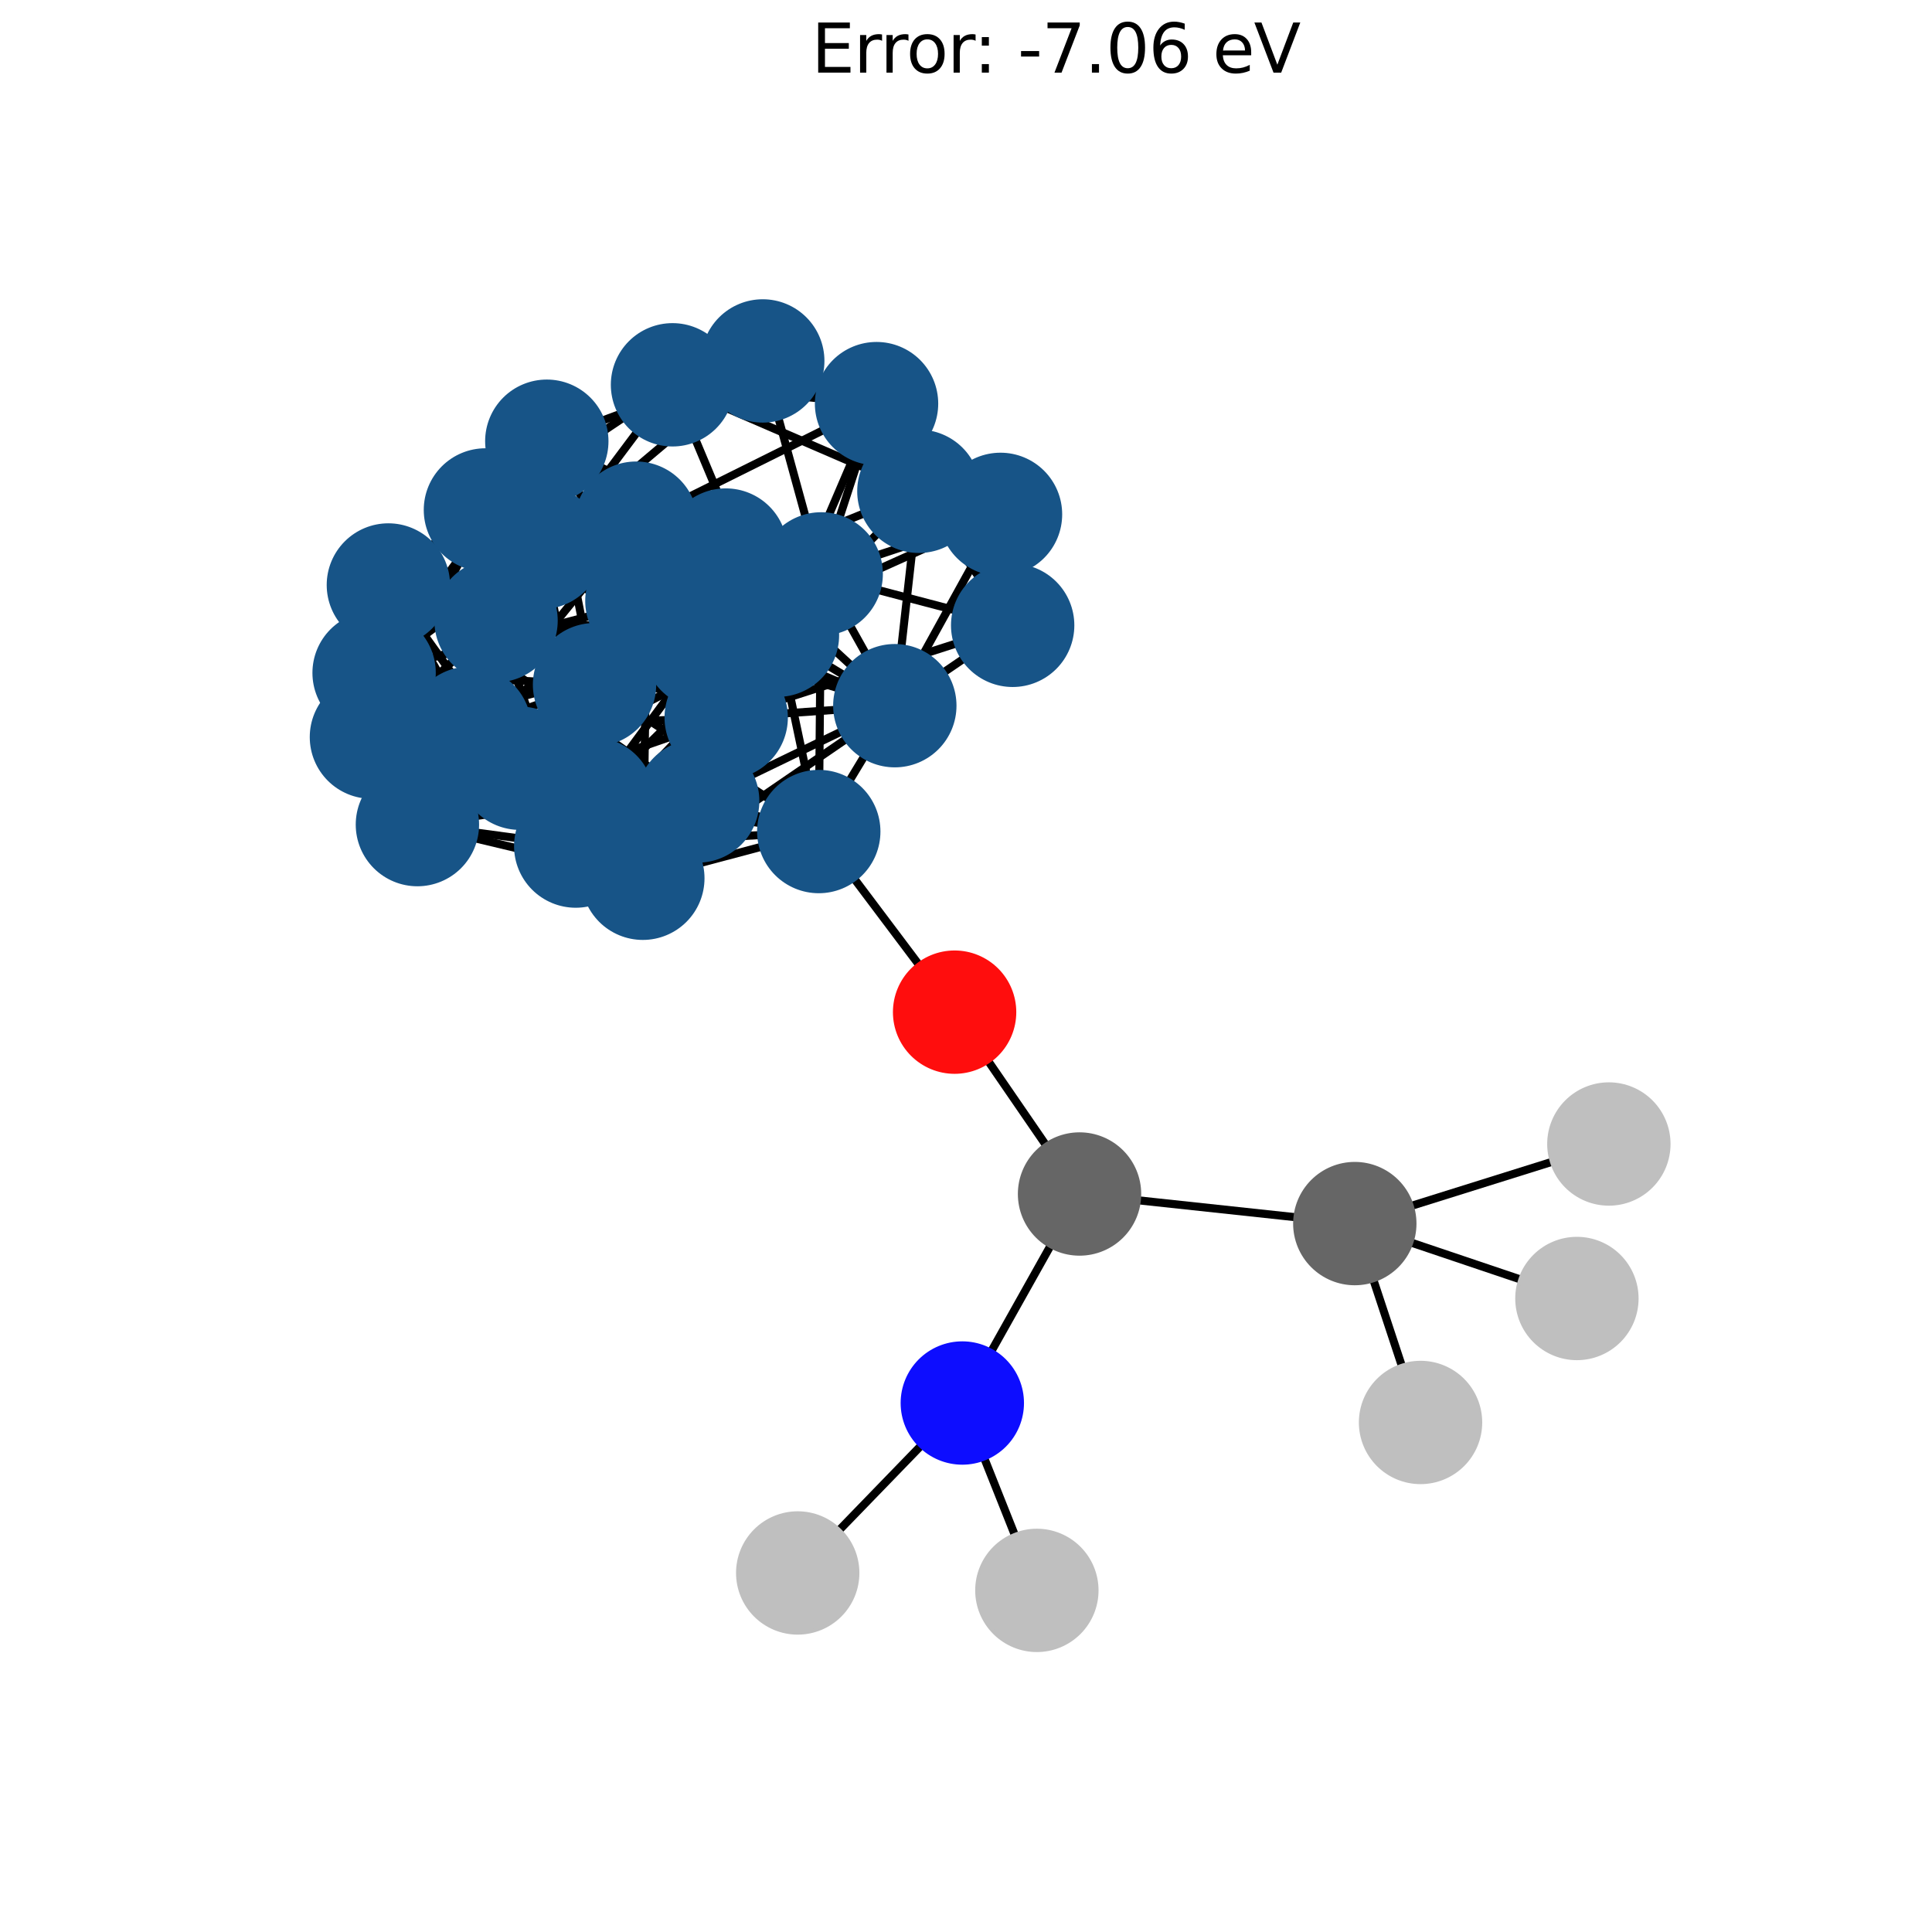 <?xml version="1.0" encoding="utf-8" standalone="no"?>
<!DOCTYPE svg PUBLIC "-//W3C//DTD SVG 1.1//EN"
  "http://www.w3.org/Graphics/SVG/1.1/DTD/svg11.dtd">
<svg xmlns:xlink="http://www.w3.org/1999/xlink" width="288pt" height="288pt" viewBox="0 0 288 288" xmlns="http://www.w3.org/2000/svg" version="1.1">
 <defs>
  <style type="text/css">*{stroke-linejoin: round; stroke-linecap: butt}</style>
 </defs>
 <g id="figure_1">
  <g id="patch_1">
   <path d="M 0 288 
L 288 288 
L 288 0 
L 0 0 
z
" style="fill: #ffffff"/>
  </g>
  <g id="axes_1">
   <g id="LineCollection_1">
    <path d="M 136.977 73.237 
L 150.956 93.217 
" clip-path="url(#p48325fe16f)" style="fill: none; stroke: #000000; stroke-width: 1.2"/>
    <path d="M 136.977 73.237 
L 100.25 57.362 
" clip-path="url(#p48325fe16f)" style="fill: none; stroke: #000000; stroke-width: 1.2"/>
    <path d="M 136.977 73.237 
L 130.665 60.168 
" clip-path="url(#p48325fe16f)" style="fill: none; stroke: #000000; stroke-width: 1.2"/>
    <path d="M 136.977 73.237 
L 149.144 76.677 
" clip-path="url(#p48325fe16f)" style="fill: none; stroke: #000000; stroke-width: 1.2"/>
    <path d="M 136.977 73.237 
L 96.432 89.586 
" clip-path="url(#p48325fe16f)" style="fill: none; stroke: #000000; stroke-width: 1.2"/>
    <path d="M 136.977 73.237 
L 133.389 105.195 
" clip-path="url(#p48325fe16f)" style="fill: none; stroke: #000000; stroke-width: 1.2"/>
    <path d="M 136.977 73.237 
L 115.893 94.695 
" clip-path="url(#p48325fe16f)" style="fill: none; stroke: #000000; stroke-width: 1.2"/>
    <path d="M 150.956 93.217 
L 149.144 76.677 
" clip-path="url(#p48325fe16f)" style="fill: none; stroke: #000000; stroke-width: 1.2"/>
    <path d="M 150.956 93.217 
L 108.193 81.996 
" clip-path="url(#p48325fe16f)" style="fill: none; stroke: #000000; stroke-width: 1.2"/>
    <path d="M 150.956 93.217 
L 108.253 106.958 
" clip-path="url(#p48325fe16f)" style="fill: none; stroke: #000000; stroke-width: 1.2"/>
    <path d="M 150.956 93.217 
L 133.389 105.195 
" clip-path="url(#p48325fe16f)" style="fill: none; stroke: #000000; stroke-width: 1.2"/>
    <path d="M 100.25 57.362 
L 130.665 60.168 
" clip-path="url(#p48325fe16f)" style="fill: none; stroke: #000000; stroke-width: 1.2"/>
    <path d="M 100.25 57.362 
L 72.363 76.017 
" clip-path="url(#p48325fe16f)" style="fill: none; stroke: #000000; stroke-width: 1.2"/>
    <path d="M 100.25 57.362 
L 73.945 92.517 
" clip-path="url(#p48325fe16f)" style="fill: none; stroke: #000000; stroke-width: 1.2"/>
    <path d="M 100.25 57.362 
L 115.893 94.695 
" clip-path="url(#p48325fe16f)" style="fill: none; stroke: #000000; stroke-width: 1.2"/>
    <path d="M 130.665 60.168 
L 149.144 76.677 
" clip-path="url(#p48325fe16f)" style="fill: none; stroke: #000000; stroke-width: 1.2"/>
    <path d="M 130.665 60.168 
L 113.703 53.804 
" clip-path="url(#p48325fe16f)" style="fill: none; stroke: #000000; stroke-width: 1.2"/>
    <path d="M 130.665 60.168 
L 115.893 94.695 
" clip-path="url(#p48325fe16f)" style="fill: none; stroke: #000000; stroke-width: 1.2"/>
    <path d="M 130.665 60.168 
L 94.831 77.988 
" clip-path="url(#p48325fe16f)" style="fill: none; stroke: #000000; stroke-width: 1.2"/>
    <path d="M 130.665 60.168 
L 122.416 85.551 
" clip-path="url(#p48325fe16f)" style="fill: none; stroke: #000000; stroke-width: 1.2"/>
    <path d="M 149.144 76.677 
L 113.703 53.804 
" clip-path="url(#p48325fe16f)" style="fill: none; stroke: #000000; stroke-width: 1.2"/>
    <path d="M 149.144 76.677 
L 133.389 105.195 
" clip-path="url(#p48325fe16f)" style="fill: none; stroke: #000000; stroke-width: 1.2"/>
    <path d="M 149.144 76.677 
L 122.416 85.551 
" clip-path="url(#p48325fe16f)" style="fill: none; stroke: #000000; stroke-width: 1.2"/>
    <path d="M 149.144 76.677 
L 105.094 96.471 
" clip-path="url(#p48325fe16f)" style="fill: none; stroke: #000000; stroke-width: 1.2"/>
    <path d="M 113.703 53.804 
L 81.512 65.773 
" clip-path="url(#p48325fe16f)" style="fill: none; stroke: #000000; stroke-width: 1.2"/>
    <path d="M 113.703 53.804 
L 122.416 85.551 
" clip-path="url(#p48325fe16f)" style="fill: none; stroke: #000000; stroke-width: 1.2"/>
    <path d="M 113.703 53.804 
L 80.738 81.603 
" clip-path="url(#p48325fe16f)" style="fill: none; stroke: #000000; stroke-width: 1.2"/>
    <path d="M 108.193 81.996 
L 81.512 65.773 
" clip-path="url(#p48325fe16f)" style="fill: none; stroke: #000000; stroke-width: 1.2"/>
    <path d="M 108.193 81.996 
L 72.363 76.017 
" clip-path="url(#p48325fe16f)" style="fill: none; stroke: #000000; stroke-width: 1.2"/>
    <path d="M 108.193 81.996 
L 108.253 106.958 
" clip-path="url(#p48325fe16f)" style="fill: none; stroke: #000000; stroke-width: 1.2"/>
    <path d="M 108.193 81.996 
L 133.389 105.195 
" clip-path="url(#p48325fe16f)" style="fill: none; stroke: #000000; stroke-width: 1.2"/>
    <path d="M 108.193 81.996 
L 94.831 77.988 
" clip-path="url(#p48325fe16f)" style="fill: none; stroke: #000000; stroke-width: 1.2"/>
    <path d="M 108.193 81.996 
L 105.094 96.471 
" clip-path="url(#p48325fe16f)" style="fill: none; stroke: #000000; stroke-width: 1.2"/>
    <path d="M 108.193 81.996 
L 70.026 108.559 
" clip-path="url(#p48325fe16f)" style="fill: none; stroke: #000000; stroke-width: 1.2"/>
    <path d="M 108.193 81.996 
L 57.895 87.203 
" clip-path="url(#p48325fe16f)" style="fill: none; stroke: #000000; stroke-width: 1.2"/>
    <path d="M 108.193 81.996 
L 104.002 119.403 
" clip-path="url(#p48325fe16f)" style="fill: none; stroke: #000000; stroke-width: 1.2"/>
    <path d="M 81.512 65.773 
L 72.363 76.017 
" clip-path="url(#p48325fe16f)" style="fill: none; stroke: #000000; stroke-width: 1.2"/>
    <path d="M 81.512 65.773 
L 96.432 89.586 
" clip-path="url(#p48325fe16f)" style="fill: none; stroke: #000000; stroke-width: 1.2"/>
    <path d="M 81.512 65.773 
L 94.831 77.988 
" clip-path="url(#p48325fe16f)" style="fill: none; stroke: #000000; stroke-width: 1.2"/>
    <path d="M 81.512 65.773 
L 122.416 85.551 
" clip-path="url(#p48325fe16f)" style="fill: none; stroke: #000000; stroke-width: 1.2"/>
    <path d="M 81.512 65.773 
L 80.738 81.603 
" clip-path="url(#p48325fe16f)" style="fill: none; stroke: #000000; stroke-width: 1.2"/>
    <path d="M 81.512 65.773 
L 57.895 87.203 
" clip-path="url(#p48325fe16f)" style="fill: none; stroke: #000000; stroke-width: 1.2"/>
    <path d="M 81.512 65.773 
L 55.768 100.306 
" clip-path="url(#p48325fe16f)" style="fill: none; stroke: #000000; stroke-width: 1.2"/>
    <path d="M 81.512 65.773 
L 88.627 102.066 
" clip-path="url(#p48325fe16f)" style="fill: none; stroke: #000000; stroke-width: 1.2"/>
    <path d="M 72.363 76.017 
L 96.432 89.586 
" clip-path="url(#p48325fe16f)" style="fill: none; stroke: #000000; stroke-width: 1.2"/>
    <path d="M 72.363 76.017 
L 73.945 92.517 
" clip-path="url(#p48325fe16f)" style="fill: none; stroke: #000000; stroke-width: 1.2"/>
    <path d="M 72.363 76.017 
L 115.893 94.695 
" clip-path="url(#p48325fe16f)" style="fill: none; stroke: #000000; stroke-width: 1.2"/>
    <path d="M 72.363 76.017 
L 105.094 96.471 
" clip-path="url(#p48325fe16f)" style="fill: none; stroke: #000000; stroke-width: 1.2"/>
    <path d="M 72.363 76.017 
L 57.895 87.203 
" clip-path="url(#p48325fe16f)" style="fill: none; stroke: #000000; stroke-width: 1.2"/>
    <path d="M 72.363 76.017 
L 77.488 114.517 
" clip-path="url(#p48325fe16f)" style="fill: none; stroke: #000000; stroke-width: 1.2"/>
    <path d="M 72.363 76.017 
L 55.369 109.878 
" clip-path="url(#p48325fe16f)" style="fill: none; stroke: #000000; stroke-width: 1.2"/>
    <path d="M 96.432 89.586 
L 108.253 106.958 
" clip-path="url(#p48325fe16f)" style="fill: none; stroke: #000000; stroke-width: 1.2"/>
    <path d="M 96.432 89.586 
L 133.389 105.195 
" clip-path="url(#p48325fe16f)" style="fill: none; stroke: #000000; stroke-width: 1.2"/>
    <path d="M 96.432 89.586 
L 115.893 94.695 
" clip-path="url(#p48325fe16f)" style="fill: none; stroke: #000000; stroke-width: 1.2"/>
    <path d="M 96.432 89.586 
L 80.738 81.603 
" clip-path="url(#p48325fe16f)" style="fill: none; stroke: #000000; stroke-width: 1.2"/>
    <path d="M 96.432 89.586 
L 77.488 114.517 
" clip-path="url(#p48325fe16f)" style="fill: none; stroke: #000000; stroke-width: 1.2"/>
    <path d="M 96.432 89.586 
L 55.768 100.306 
" clip-path="url(#p48325fe16f)" style="fill: none; stroke: #000000; stroke-width: 1.2"/>
    <path d="M 96.432 89.586 
L 95.826 130.92 
" clip-path="url(#p48325fe16f)" style="fill: none; stroke: #000000; stroke-width: 1.2"/>
    <path d="M 108.253 106.958 
L 133.389 105.195 
" clip-path="url(#p48325fe16f)" style="fill: none; stroke: #000000; stroke-width: 1.2"/>
    <path d="M 108.253 106.958 
L 73.945 92.517 
" clip-path="url(#p48325fe16f)" style="fill: none; stroke: #000000; stroke-width: 1.2"/>
    <path d="M 108.253 106.958 
L 94.831 77.988 
" clip-path="url(#p48325fe16f)" style="fill: none; stroke: #000000; stroke-width: 1.2"/>
    <path d="M 108.253 106.958 
L 80.738 81.603 
" clip-path="url(#p48325fe16f)" style="fill: none; stroke: #000000; stroke-width: 1.2"/>
    <path d="M 108.253 106.958 
L 70.026 108.559 
" clip-path="url(#p48325fe16f)" style="fill: none; stroke: #000000; stroke-width: 1.2"/>
    <path d="M 108.253 106.958 
L 95.826 130.92 
" clip-path="url(#p48325fe16f)" style="fill: none; stroke: #000000; stroke-width: 1.2"/>
    <path d="M 108.253 106.958 
L 62.223 122.922 
" clip-path="url(#p48325fe16f)" style="fill: none; stroke: #000000; stroke-width: 1.2"/>
    <path d="M 133.389 105.195 
L 115.893 94.695 
" clip-path="url(#p48325fe16f)" style="fill: none; stroke: #000000; stroke-width: 1.2"/>
    <path d="M 133.389 105.195 
L 122.416 85.551 
" clip-path="url(#p48325fe16f)" style="fill: none; stroke: #000000; stroke-width: 1.2"/>
    <path d="M 133.389 105.195 
L 105.094 96.471 
" clip-path="url(#p48325fe16f)" style="fill: none; stroke: #000000; stroke-width: 1.2"/>
    <path d="M 133.389 105.195 
L 95.826 130.92 
" clip-path="url(#p48325fe16f)" style="fill: none; stroke: #000000; stroke-width: 1.2"/>
    <path d="M 133.389 105.195 
L 104.002 119.403 
" clip-path="url(#p48325fe16f)" style="fill: none; stroke: #000000; stroke-width: 1.2"/>
    <path d="M 133.389 105.195 
L 122.052 123.958 
" clip-path="url(#p48325fe16f)" style="fill: none; stroke: #000000; stroke-width: 1.2"/>
    <path d="M 73.945 92.517 
L 115.893 94.695 
" clip-path="url(#p48325fe16f)" style="fill: none; stroke: #000000; stroke-width: 1.2"/>
    <path d="M 73.945 92.517 
L 94.831 77.988 
" clip-path="url(#p48325fe16f)" style="fill: none; stroke: #000000; stroke-width: 1.2"/>
    <path d="M 73.945 92.517 
L 105.094 96.471 
" clip-path="url(#p48325fe16f)" style="fill: none; stroke: #000000; stroke-width: 1.2"/>
    <path d="M 73.945 92.517 
L 80.738 81.603 
" clip-path="url(#p48325fe16f)" style="fill: none; stroke: #000000; stroke-width: 1.2"/>
    <path d="M 73.945 92.517 
L 55.369 109.878 
" clip-path="url(#p48325fe16f)" style="fill: none; stroke: #000000; stroke-width: 1.2"/>
    <path d="M 73.945 92.517 
L 85.823 126.122 
" clip-path="url(#p48325fe16f)" style="fill: none; stroke: #000000; stroke-width: 1.2"/>
    <path d="M 73.945 92.517 
L 62.223 122.922 
" clip-path="url(#p48325fe16f)" style="fill: none; stroke: #000000; stroke-width: 1.2"/>
    <path d="M 115.893 94.695 
L 94.831 77.988 
" clip-path="url(#p48325fe16f)" style="fill: none; stroke: #000000; stroke-width: 1.2"/>
    <path d="M 115.893 94.695 
L 122.416 85.551 
" clip-path="url(#p48325fe16f)" style="fill: none; stroke: #000000; stroke-width: 1.2"/>
    <path d="M 115.893 94.695 
L 77.488 114.517 
" clip-path="url(#p48325fe16f)" style="fill: none; stroke: #000000; stroke-width: 1.2"/>
    <path d="M 115.893 94.695 
L 85.823 126.122 
" clip-path="url(#p48325fe16f)" style="fill: none; stroke: #000000; stroke-width: 1.2"/>
    <path d="M 115.893 94.695 
L 122.052 123.958 
" clip-path="url(#p48325fe16f)" style="fill: none; stroke: #000000; stroke-width: 1.2"/>
    <path d="M 94.831 77.988 
L 122.416 85.551 
" clip-path="url(#p48325fe16f)" style="fill: none; stroke: #000000; stroke-width: 1.2"/>
    <path d="M 94.831 77.988 
L 70.026 108.559 
" clip-path="url(#p48325fe16f)" style="fill: none; stroke: #000000; stroke-width: 1.2"/>
    <path d="M 94.831 77.988 
L 85.823 126.122 
" clip-path="url(#p48325fe16f)" style="fill: none; stroke: #000000; stroke-width: 1.2"/>
    <path d="M 94.831 77.988 
L 88.627 102.066 
" clip-path="url(#p48325fe16f)" style="fill: none; stroke: #000000; stroke-width: 1.2"/>
    <path d="M 122.416 85.551 
L 105.094 96.471 
" clip-path="url(#p48325fe16f)" style="fill: none; stroke: #000000; stroke-width: 1.2"/>
    <path d="M 122.416 85.551 
L 80.738 81.603 
" clip-path="url(#p48325fe16f)" style="fill: none; stroke: #000000; stroke-width: 1.2"/>
    <path d="M 122.416 85.551 
L 88.627 102.066 
" clip-path="url(#p48325fe16f)" style="fill: none; stroke: #000000; stroke-width: 1.2"/>
    <path d="M 122.416 85.551 
L 122.052 123.958 
" clip-path="url(#p48325fe16f)" style="fill: none; stroke: #000000; stroke-width: 1.2"/>
    <path d="M 122.416 85.551 
L 88.364 119.093 
" clip-path="url(#p48325fe16f)" style="fill: none; stroke: #000000; stroke-width: 1.2"/>
    <path d="M 105.094 96.471 
L 80.738 81.603 
" clip-path="url(#p48325fe16f)" style="fill: none; stroke: #000000; stroke-width: 1.2"/>
    <path d="M 105.094 96.471 
L 104.002 119.403 
" clip-path="url(#p48325fe16f)" style="fill: none; stroke: #000000; stroke-width: 1.2"/>
    <path d="M 105.094 96.471 
L 55.369 109.878 
" clip-path="url(#p48325fe16f)" style="fill: none; stroke: #000000; stroke-width: 1.2"/>
    <path d="M 105.094 96.471 
L 88.364 119.093 
" clip-path="url(#p48325fe16f)" style="fill: none; stroke: #000000; stroke-width: 1.2"/>
    <path d="M 80.738 81.603 
L 55.768 100.306 
" clip-path="url(#p48325fe16f)" style="fill: none; stroke: #000000; stroke-width: 1.2"/>
    <path d="M 80.738 81.603 
L 88.364 119.093 
" clip-path="url(#p48325fe16f)" style="fill: none; stroke: #000000; stroke-width: 1.2"/>
    <path d="M 80.738 81.603 
L 62.223 122.922 
" clip-path="url(#p48325fe16f)" style="fill: none; stroke: #000000; stroke-width: 1.2"/>
    <path d="M 70.026 108.559 
L 57.895 87.203 
" clip-path="url(#p48325fe16f)" style="fill: none; stroke: #000000; stroke-width: 1.2"/>
    <path d="M 70.026 108.559 
L 95.826 130.92 
" clip-path="url(#p48325fe16f)" style="fill: none; stroke: #000000; stroke-width: 1.2"/>
    <path d="M 70.026 108.559 
L 104.002 119.403 
" clip-path="url(#p48325fe16f)" style="fill: none; stroke: #000000; stroke-width: 1.2"/>
    <path d="M 70.026 108.559 
L 85.823 126.122 
" clip-path="url(#p48325fe16f)" style="fill: none; stroke: #000000; stroke-width: 1.2"/>
    <path d="M 70.026 108.559 
L 88.627 102.066 
" clip-path="url(#p48325fe16f)" style="fill: none; stroke: #000000; stroke-width: 1.2"/>
    <path d="M 70.026 108.559 
L 62.223 122.922 
" clip-path="url(#p48325fe16f)" style="fill: none; stroke: #000000; stroke-width: 1.2"/>
    <path d="M 57.895 87.203 
L 77.488 114.517 
" clip-path="url(#p48325fe16f)" style="fill: none; stroke: #000000; stroke-width: 1.2"/>
    <path d="M 57.895 87.203 
L 55.768 100.306 
" clip-path="url(#p48325fe16f)" style="fill: none; stroke: #000000; stroke-width: 1.2"/>
    <path d="M 57.895 87.203 
L 104.002 119.403 
" clip-path="url(#p48325fe16f)" style="fill: none; stroke: #000000; stroke-width: 1.2"/>
    <path d="M 57.895 87.203 
L 55.369 109.878 
" clip-path="url(#p48325fe16f)" style="fill: none; stroke: #000000; stroke-width: 1.2"/>
    <path d="M 57.895 87.203 
L 88.627 102.066 
" clip-path="url(#p48325fe16f)" style="fill: none; stroke: #000000; stroke-width: 1.2"/>
    <path d="M 77.488 114.517 
L 55.768 100.306 
" clip-path="url(#p48325fe16f)" style="fill: none; stroke: #000000; stroke-width: 1.2"/>
    <path d="M 77.488 114.517 
L 95.826 130.92 
" clip-path="url(#p48325fe16f)" style="fill: none; stroke: #000000; stroke-width: 1.2"/>
    <path d="M 77.488 114.517 
L 55.369 109.878 
" clip-path="url(#p48325fe16f)" style="fill: none; stroke: #000000; stroke-width: 1.2"/>
    <path d="M 77.488 114.517 
L 85.823 126.122 
" clip-path="url(#p48325fe16f)" style="fill: none; stroke: #000000; stroke-width: 1.2"/>
    <path d="M 77.488 114.517 
L 122.052 123.958 
" clip-path="url(#p48325fe16f)" style="fill: none; stroke: #000000; stroke-width: 1.2"/>
    <path d="M 55.768 100.306 
L 95.826 130.92 
" clip-path="url(#p48325fe16f)" style="fill: none; stroke: #000000; stroke-width: 1.2"/>
    <path d="M 55.768 100.306 
L 88.627 102.066 
" clip-path="url(#p48325fe16f)" style="fill: none; stroke: #000000; stroke-width: 1.2"/>
    <path d="M 55.768 100.306 
L 88.364 119.093 
" clip-path="url(#p48325fe16f)" style="fill: none; stroke: #000000; stroke-width: 1.2"/>
    <path d="M 55.768 100.306 
L 62.223 122.922 
" clip-path="url(#p48325fe16f)" style="fill: none; stroke: #000000; stroke-width: 1.2"/>
    <path d="M 95.826 130.92 
L 104.002 119.403 
" clip-path="url(#p48325fe16f)" style="fill: none; stroke: #000000; stroke-width: 1.2"/>
    <path d="M 95.826 130.92 
L 122.052 123.958 
" clip-path="url(#p48325fe16f)" style="fill: none; stroke: #000000; stroke-width: 1.2"/>
    <path d="M 95.826 130.92 
L 62.223 122.922 
" clip-path="url(#p48325fe16f)" style="fill: none; stroke: #000000; stroke-width: 1.2"/>
    <path d="M 104.002 119.403 
L 55.369 109.878 
" clip-path="url(#p48325fe16f)" style="fill: none; stroke: #000000; stroke-width: 1.2"/>
    <path d="M 104.002 119.403 
L 122.052 123.958 
" clip-path="url(#p48325fe16f)" style="fill: none; stroke: #000000; stroke-width: 1.2"/>
    <path d="M 104.002 119.403 
L 88.364 119.093 
" clip-path="url(#p48325fe16f)" style="fill: none; stroke: #000000; stroke-width: 1.2"/>
    <path d="M 55.369 109.878 
L 85.823 126.122 
" clip-path="url(#p48325fe16f)" style="fill: none; stroke: #000000; stroke-width: 1.2"/>
    <path d="M 55.369 109.878 
L 88.364 119.093 
" clip-path="url(#p48325fe16f)" style="fill: none; stroke: #000000; stroke-width: 1.2"/>
    <path d="M 55.369 109.878 
L 62.223 122.922 
" clip-path="url(#p48325fe16f)" style="fill: none; stroke: #000000; stroke-width: 1.2"/>
    <path d="M 85.823 126.122 
L 88.627 102.066 
" clip-path="url(#p48325fe16f)" style="fill: none; stroke: #000000; stroke-width: 1.2"/>
    <path d="M 85.823 126.122 
L 122.052 123.958 
" clip-path="url(#p48325fe16f)" style="fill: none; stroke: #000000; stroke-width: 1.2"/>
    <path d="M 85.823 126.122 
L 62.223 122.922 
" clip-path="url(#p48325fe16f)" style="fill: none; stroke: #000000; stroke-width: 1.2"/>
    <path d="M 88.627 102.066 
L 122.052 123.958 
" clip-path="url(#p48325fe16f)" style="fill: none; stroke: #000000; stroke-width: 1.2"/>
    <path d="M 88.627 102.066 
L 88.364 119.093 
" clip-path="url(#p48325fe16f)" style="fill: none; stroke: #000000; stroke-width: 1.2"/>
    <path d="M 122.052 123.958 
L 88.364 119.093 
" clip-path="url(#p48325fe16f)" style="fill: none; stroke: #000000; stroke-width: 1.2"/>
    <path d="M 122.052 123.958 
L 142.301 150.88 
" clip-path="url(#p48325fe16f)" style="fill: none; stroke: #000000; stroke-width: 1.2"/>
    <path d="M 88.364 119.093 
L 62.223 122.922 
" clip-path="url(#p48325fe16f)" style="fill: none; stroke: #000000; stroke-width: 1.2"/>
    <path d="M 118.914 234.479 
L 143.45 209.146 
" clip-path="url(#p48325fe16f)" style="fill: none; stroke: #000000; stroke-width: 1.2"/>
    <path d="M 154.564 237.076 
L 143.45 209.146 
" clip-path="url(#p48325fe16f)" style="fill: none; stroke: #000000; stroke-width: 1.2"/>
    <path d="M 211.758 212.044 
L 201.958 182.398 
" clip-path="url(#p48325fe16f)" style="fill: none; stroke: #000000; stroke-width: 1.2"/>
    <path d="M 235.067 193.565 
L 201.958 182.398 
" clip-path="url(#p48325fe16f)" style="fill: none; stroke: #000000; stroke-width: 1.2"/>
    <path d="M 239.831 170.535 
L 201.958 182.398 
" clip-path="url(#p48325fe16f)" style="fill: none; stroke: #000000; stroke-width: 1.2"/>
    <path d="M 160.925 177.988 
L 201.958 182.398 
" clip-path="url(#p48325fe16f)" style="fill: none; stroke: #000000; stroke-width: 1.2"/>
    <path d="M 160.925 177.988 
L 143.45 209.146 
" clip-path="url(#p48325fe16f)" style="fill: none; stroke: #000000; stroke-width: 1.2"/>
    <path d="M 160.925 177.988 
L 142.301 150.88 
" clip-path="url(#p48325fe16f)" style="fill: none; stroke: #000000; stroke-width: 1.2"/>
   </g>
   <g id="PathCollection_1">
    <defs>
     <path id="C0_0_ebc236cc2a" d="M 0 8.944 
C 2.372 8.944 4.647 8.002 6.325 6.325 
C 8.002 4.647 8.944 2.372 8.944 -0 
C 8.944 -2.372 8.002 -4.647 6.325 -6.325 
C 4.647 -8.002 2.372 -8.944 0 -8.944 
C -2.372 -8.944 -4.647 -8.002 -6.325 -6.325 
C -8.002 -4.647 -8.944 -2.372 -8.944 0 
C -8.944 2.372 -8.002 4.647 -6.325 6.325 
C -4.647 8.002 -2.372 8.944 0 8.944 
z
"/>
    </defs>
    <g clip-path="url(#p48325fe16f)">
     <use xlink:href="#C0_0_ebc236cc2a" x="136.977" y="73.237" style="fill: #175487; stroke: #175487; stroke-width: 0.5"/>
    </g>
    <g clip-path="url(#p48325fe16f)">
     <use xlink:href="#C0_0_ebc236cc2a" x="150.956" y="93.217" style="fill: #175487; stroke: #175487; stroke-width: 0.5"/>
    </g>
    <g clip-path="url(#p48325fe16f)">
     <use xlink:href="#C0_0_ebc236cc2a" x="100.25" y="57.362" style="fill: #175487; stroke: #175487; stroke-width: 0.5"/>
    </g>
    <g clip-path="url(#p48325fe16f)">
     <use xlink:href="#C0_0_ebc236cc2a" x="130.665" y="60.168" style="fill: #175487; stroke: #175487; stroke-width: 0.5"/>
    </g>
    <g clip-path="url(#p48325fe16f)">
     <use xlink:href="#C0_0_ebc236cc2a" x="149.144" y="76.677" style="fill: #175487; stroke: #175487; stroke-width: 0.5"/>
    </g>
    <g clip-path="url(#p48325fe16f)">
     <use xlink:href="#C0_0_ebc236cc2a" x="113.703" y="53.804" style="fill: #175487; stroke: #175487; stroke-width: 0.5"/>
    </g>
    <g clip-path="url(#p48325fe16f)">
     <use xlink:href="#C0_0_ebc236cc2a" x="108.193" y="81.996" style="fill: #175487; stroke: #175487; stroke-width: 0.5"/>
    </g>
    <g clip-path="url(#p48325fe16f)">
     <use xlink:href="#C0_0_ebc236cc2a" x="81.512" y="65.773" style="fill: #175487; stroke: #175487; stroke-width: 0.5"/>
    </g>
    <g clip-path="url(#p48325fe16f)">
     <use xlink:href="#C0_0_ebc236cc2a" x="72.363" y="76.017" style="fill: #175487; stroke: #175487; stroke-width: 0.5"/>
    </g>
    <g clip-path="url(#p48325fe16f)">
     <use xlink:href="#C0_0_ebc236cc2a" x="96.432" y="89.586" style="fill: #175487; stroke: #175487; stroke-width: 0.5"/>
    </g>
    <g clip-path="url(#p48325fe16f)">
     <use xlink:href="#C0_0_ebc236cc2a" x="108.253" y="106.958" style="fill: #175487; stroke: #175487; stroke-width: 0.5"/>
    </g>
    <g clip-path="url(#p48325fe16f)">
     <use xlink:href="#C0_0_ebc236cc2a" x="133.389" y="105.195" style="fill: #175487; stroke: #175487; stroke-width: 0.5"/>
    </g>
    <g clip-path="url(#p48325fe16f)">
     <use xlink:href="#C0_0_ebc236cc2a" x="73.945" y="92.517" style="fill: #175487; stroke: #175487; stroke-width: 0.5"/>
    </g>
    <g clip-path="url(#p48325fe16f)">
     <use xlink:href="#C0_0_ebc236cc2a" x="115.893" y="94.695" style="fill: #175487; stroke: #175487; stroke-width: 0.5"/>
    </g>
    <g clip-path="url(#p48325fe16f)">
     <use xlink:href="#C0_0_ebc236cc2a" x="94.831" y="77.988" style="fill: #175487; stroke: #175487; stroke-width: 0.5"/>
    </g>
    <g clip-path="url(#p48325fe16f)">
     <use xlink:href="#C0_0_ebc236cc2a" x="122.416" y="85.551" style="fill: #175487; stroke: #175487; stroke-width: 0.5"/>
    </g>
    <g clip-path="url(#p48325fe16f)">
     <use xlink:href="#C0_0_ebc236cc2a" x="105.094" y="96.471" style="fill: #175487; stroke: #175487; stroke-width: 0.5"/>
    </g>
    <g clip-path="url(#p48325fe16f)">
     <use xlink:href="#C0_0_ebc236cc2a" x="80.738" y="81.603" style="fill: #175487; stroke: #175487; stroke-width: 0.5"/>
    </g>
    <g clip-path="url(#p48325fe16f)">
     <use xlink:href="#C0_0_ebc236cc2a" x="70.026" y="108.559" style="fill: #175487; stroke: #175487; stroke-width: 0.5"/>
    </g>
    <g clip-path="url(#p48325fe16f)">
     <use xlink:href="#C0_0_ebc236cc2a" x="57.895" y="87.203" style="fill: #175487; stroke: #175487; stroke-width: 0.5"/>
    </g>
    <g clip-path="url(#p48325fe16f)">
     <use xlink:href="#C0_0_ebc236cc2a" x="77.488" y="114.517" style="fill: #175487; stroke: #175487; stroke-width: 0.5"/>
    </g>
    <g clip-path="url(#p48325fe16f)">
     <use xlink:href="#C0_0_ebc236cc2a" x="55.768" y="100.306" style="fill: #175487; stroke: #175487; stroke-width: 0.5"/>
    </g>
    <g clip-path="url(#p48325fe16f)">
     <use xlink:href="#C0_0_ebc236cc2a" x="95.826" y="130.92" style="fill: #175487; stroke: #175487; stroke-width: 0.5"/>
    </g>
    <g clip-path="url(#p48325fe16f)">
     <use xlink:href="#C0_0_ebc236cc2a" x="104.002" y="119.403" style="fill: #175487; stroke: #175487; stroke-width: 0.5"/>
    </g>
    <g clip-path="url(#p48325fe16f)">
     <use xlink:href="#C0_0_ebc236cc2a" x="55.369" y="109.878" style="fill: #175487; stroke: #175487; stroke-width: 0.5"/>
    </g>
    <g clip-path="url(#p48325fe16f)">
     <use xlink:href="#C0_0_ebc236cc2a" x="85.823" y="126.122" style="fill: #175487; stroke: #175487; stroke-width: 0.5"/>
    </g>
    <g clip-path="url(#p48325fe16f)">
     <use xlink:href="#C0_0_ebc236cc2a" x="88.627" y="102.066" style="fill: #175487; stroke: #175487; stroke-width: 0.5"/>
    </g>
    <g clip-path="url(#p48325fe16f)">
     <use xlink:href="#C0_0_ebc236cc2a" x="122.052" y="123.958" style="fill: #175487; stroke: #175487; stroke-width: 0.5"/>
    </g>
    <g clip-path="url(#p48325fe16f)">
     <use xlink:href="#C0_0_ebc236cc2a" x="88.364" y="119.093" style="fill: #175487; stroke: #175487; stroke-width: 0.5"/>
    </g>
    <g clip-path="url(#p48325fe16f)">
     <use xlink:href="#C0_0_ebc236cc2a" x="62.223" y="122.922" style="fill: #175487; stroke: #175487; stroke-width: 0.5"/>
    </g>
    <g clip-path="url(#p48325fe16f)">
     <use xlink:href="#C0_0_ebc236cc2a" x="118.914" y="234.479" style="fill: #bfbfbf; stroke: #bfbfbf; stroke-width: 0.5"/>
    </g>
    <g clip-path="url(#p48325fe16f)">
     <use xlink:href="#C0_0_ebc236cc2a" x="154.564" y="237.076" style="fill: #bfbfbf; stroke: #bfbfbf; stroke-width: 0.5"/>
    </g>
    <g clip-path="url(#p48325fe16f)">
     <use xlink:href="#C0_0_ebc236cc2a" x="211.758" y="212.044" style="fill: #bfbfbf; stroke: #bfbfbf; stroke-width: 0.5"/>
    </g>
    <g clip-path="url(#p48325fe16f)">
     <use xlink:href="#C0_0_ebc236cc2a" x="235.067" y="193.565" style="fill: #bfbfbf; stroke: #bfbfbf; stroke-width: 0.5"/>
    </g>
    <g clip-path="url(#p48325fe16f)">
     <use xlink:href="#C0_0_ebc236cc2a" x="239.831" y="170.535" style="fill: #bfbfbf; stroke: #bfbfbf; stroke-width: 0.5"/>
    </g>
    <g clip-path="url(#p48325fe16f)">
     <use xlink:href="#C0_0_ebc236cc2a" x="160.925" y="177.988" style="fill: #666666; stroke: #666666; stroke-width: 0.5"/>
    </g>
    <g clip-path="url(#p48325fe16f)">
     <use xlink:href="#C0_0_ebc236cc2a" x="201.958" y="182.398" style="fill: #666666; stroke: #666666; stroke-width: 0.5"/>
    </g>
    <g clip-path="url(#p48325fe16f)">
     <use xlink:href="#C0_0_ebc236cc2a" x="143.45" y="209.146" style="fill: #0d0dff; stroke: #0d0dff; stroke-width: 0.5"/>
    </g>
    <g clip-path="url(#p48325fe16f)">
     <use xlink:href="#C0_0_ebc236cc2a" x="142.301" y="150.88" style="fill: #ff0d0d; stroke: #ff0d0d; stroke-width: 0.5"/>
    </g>
   </g>
   <g id="text_1">
    <!-- C2H5Ir48NO -->
    <g transform="translate(120.962 -0.373) scale(0.1 -0.1)">
     <defs>
      <path id="DejaVuSans-43" d="M 4122 4306 
L 4122 3641 
Q 3803 3938 3442 4084 
Q 3081 4231 2675 4231 
Q 1875 4231 1450 3742 
Q 1025 3253 1025 2328 
Q 1025 1406 1450 917 
Q 1875 428 2675 428 
Q 3081 428 3442 575 
Q 3803 722 4122 1019 
L 4122 359 
Q 3791 134 3420 21 
Q 3050 -91 2638 -91 
Q 1578 -91 968 557 
Q 359 1206 359 2328 
Q 359 3453 968 4101 
Q 1578 4750 2638 4750 
Q 3056 4750 3426 4639 
Q 3797 4528 4122 4306 
z
" transform="scale(0.016)"/>
      <path id="DejaVuSans-32" d="M 1228 531 
L 3431 531 
L 3431 0 
L 469 0 
L 469 531 
Q 828 903 1448 1529 
Q 2069 2156 2228 2338 
Q 2531 2678 2651 2914 
Q 2772 3150 2772 3378 
Q 2772 3750 2511 3984 
Q 2250 4219 1831 4219 
Q 1534 4219 1204 4116 
Q 875 4013 500 3803 
L 500 4441 
Q 881 4594 1212 4672 
Q 1544 4750 1819 4750 
Q 2544 4750 2975 4387 
Q 3406 4025 3406 3419 
Q 3406 3131 3298 2873 
Q 3191 2616 2906 2266 
Q 2828 2175 2409 1742 
Q 1991 1309 1228 531 
z
" transform="scale(0.016)"/>
      <path id="DejaVuSans-48" d="M 628 4666 
L 1259 4666 
L 1259 2753 
L 3553 2753 
L 3553 4666 
L 4184 4666 
L 4184 0 
L 3553 0 
L 3553 2222 
L 1259 2222 
L 1259 0 
L 628 0 
L 628 4666 
z
" transform="scale(0.016)"/>
      <path id="DejaVuSans-35" d="M 691 4666 
L 3169 4666 
L 3169 4134 
L 1269 4134 
L 1269 2991 
Q 1406 3038 1543 3061 
Q 1681 3084 1819 3084 
Q 2600 3084 3056 2656 
Q 3513 2228 3513 1497 
Q 3513 744 3044 326 
Q 2575 -91 1722 -91 
Q 1428 -91 1123 -41 
Q 819 9 494 109 
L 494 744 
Q 775 591 1075 516 
Q 1375 441 1709 441 
Q 2250 441 2565 725 
Q 2881 1009 2881 1497 
Q 2881 1984 2565 2268 
Q 2250 2553 1709 2553 
Q 1456 2553 1204 2497 
Q 953 2441 691 2322 
L 691 4666 
z
" transform="scale(0.016)"/>
      <path id="DejaVuSans-49" d="M 628 4666 
L 1259 4666 
L 1259 0 
L 628 0 
L 628 4666 
z
" transform="scale(0.016)"/>
      <path id="DejaVuSans-72" d="M 2631 2963 
Q 2534 3019 2420 3045 
Q 2306 3072 2169 3072 
Q 1681 3072 1420 2755 
Q 1159 2438 1159 1844 
L 1159 0 
L 581 0 
L 581 3500 
L 1159 3500 
L 1159 2956 
Q 1341 3275 1631 3429 
Q 1922 3584 2338 3584 
Q 2397 3584 2469 3576 
Q 2541 3569 2628 3553 
L 2631 2963 
z
" transform="scale(0.016)"/>
      <path id="DejaVuSans-34" d="M 2419 4116 
L 825 1625 
L 2419 1625 
L 2419 4116 
z
M 2253 4666 
L 3047 4666 
L 3047 1625 
L 3713 1625 
L 3713 1100 
L 3047 1100 
L 3047 0 
L 2419 0 
L 2419 1100 
L 313 1100 
L 313 1709 
L 2253 4666 
z
" transform="scale(0.016)"/>
      <path id="DejaVuSans-38" d="M 2034 2216 
Q 1584 2216 1326 1975 
Q 1069 1734 1069 1313 
Q 1069 891 1326 650 
Q 1584 409 2034 409 
Q 2484 409 2743 651 
Q 3003 894 3003 1313 
Q 3003 1734 2745 1975 
Q 2488 2216 2034 2216 
z
M 1403 2484 
Q 997 2584 770 2862 
Q 544 3141 544 3541 
Q 544 4100 942 4425 
Q 1341 4750 2034 4750 
Q 2731 4750 3128 4425 
Q 3525 4100 3525 3541 
Q 3525 3141 3298 2862 
Q 3072 2584 2669 2484 
Q 3125 2378 3379 2068 
Q 3634 1759 3634 1313 
Q 3634 634 3220 271 
Q 2806 -91 2034 -91 
Q 1263 -91 848 271 
Q 434 634 434 1313 
Q 434 1759 690 2068 
Q 947 2378 1403 2484 
z
M 1172 3481 
Q 1172 3119 1398 2916 
Q 1625 2713 2034 2713 
Q 2441 2713 2670 2916 
Q 2900 3119 2900 3481 
Q 2900 3844 2670 4047 
Q 2441 4250 2034 4250 
Q 1625 4250 1398 4047 
Q 1172 3844 1172 3481 
z
" transform="scale(0.016)"/>
      <path id="DejaVuSans-4e" d="M 628 4666 
L 1478 4666 
L 3547 763 
L 3547 4666 
L 4159 4666 
L 4159 0 
L 3309 0 
L 1241 3903 
L 1241 0 
L 628 0 
L 628 4666 
z
" transform="scale(0.016)"/>
      <path id="DejaVuSans-4f" d="M 2522 4238 
Q 1834 4238 1429 3725 
Q 1025 3213 1025 2328 
Q 1025 1447 1429 934 
Q 1834 422 2522 422 
Q 3209 422 3611 934 
Q 4013 1447 4013 2328 
Q 4013 3213 3611 3725 
Q 3209 4238 2522 4238 
z
M 2522 4750 
Q 3503 4750 4090 4092 
Q 4678 3434 4678 2328 
Q 4678 1225 4090 567 
Q 3503 -91 2522 -91 
Q 1538 -91 948 565 
Q 359 1222 359 2328 
Q 359 3434 948 4092 
Q 1538 4750 2522 4750 
z
" transform="scale(0.016)"/>
     </defs>
     <use xlink:href="#DejaVuSans-43"/>
     <use xlink:href="#DejaVuSans-32" transform="translate(69.824 0)"/>
     <use xlink:href="#DejaVuSans-48" transform="translate(133.447 0)"/>
     <use xlink:href="#DejaVuSans-35" transform="translate(208.643 0)"/>
     <use xlink:href="#DejaVuSans-49" transform="translate(272.266 0)"/>
     <use xlink:href="#DejaVuSans-72" transform="translate(301.758 0)"/>
     <use xlink:href="#DejaVuSans-34" transform="translate(342.871 0)"/>
     <use xlink:href="#DejaVuSans-38" transform="translate(406.494 0)"/>
     <use xlink:href="#DejaVuSans-4e" transform="translate(470.117 0)"/>
     <use xlink:href="#DejaVuSans-4f" transform="translate(544.922 0)"/>
    </g>
    <!-- Error: -7.06 eV -->
    <g transform="translate(120.962 10.825) scale(0.1 -0.1)">
     <defs>
      <path id="DejaVuSans-45" d="M 628 4666 
L 3578 4666 
L 3578 4134 
L 1259 4134 
L 1259 2753 
L 3481 2753 
L 3481 2222 
L 1259 2222 
L 1259 531 
L 3634 531 
L 3634 0 
L 628 0 
L 628 4666 
z
" transform="scale(0.016)"/>
      <path id="DejaVuSans-6f" d="M 1959 3097 
Q 1497 3097 1228 2736 
Q 959 2375 959 1747 
Q 959 1119 1226 758 
Q 1494 397 1959 397 
Q 2419 397 2687 759 
Q 2956 1122 2956 1747 
Q 2956 2369 2687 2733 
Q 2419 3097 1959 3097 
z
M 1959 3584 
Q 2709 3584 3137 3096 
Q 3566 2609 3566 1747 
Q 3566 888 3137 398 
Q 2709 -91 1959 -91 
Q 1206 -91 779 398 
Q 353 888 353 1747 
Q 353 2609 779 3096 
Q 1206 3584 1959 3584 
z
" transform="scale(0.016)"/>
      <path id="DejaVuSans-3a" d="M 750 794 
L 1409 794 
L 1409 0 
L 750 0 
L 750 794 
z
M 750 3309 
L 1409 3309 
L 1409 2516 
L 750 2516 
L 750 3309 
z
" transform="scale(0.016)"/>
      <path id="DejaVuSans-20" transform="scale(0.016)"/>
      <path id="DejaVuSans-2d" d="M 313 2009 
L 1997 2009 
L 1997 1497 
L 313 1497 
L 313 2009 
z
" transform="scale(0.016)"/>
      <path id="DejaVuSans-37" d="M 525 4666 
L 3525 4666 
L 3525 4397 
L 1831 0 
L 1172 0 
L 2766 4134 
L 525 4134 
L 525 4666 
z
" transform="scale(0.016)"/>
      <path id="DejaVuSans-2e" d="M 684 794 
L 1344 794 
L 1344 0 
L 684 0 
L 684 794 
z
" transform="scale(0.016)"/>
      <path id="DejaVuSans-30" d="M 2034 4250 
Q 1547 4250 1301 3770 
Q 1056 3291 1056 2328 
Q 1056 1369 1301 889 
Q 1547 409 2034 409 
Q 2525 409 2770 889 
Q 3016 1369 3016 2328 
Q 3016 3291 2770 3770 
Q 2525 4250 2034 4250 
z
M 2034 4750 
Q 2819 4750 3233 4129 
Q 3647 3509 3647 2328 
Q 3647 1150 3233 529 
Q 2819 -91 2034 -91 
Q 1250 -91 836 529 
Q 422 1150 422 2328 
Q 422 3509 836 4129 
Q 1250 4750 2034 4750 
z
" transform="scale(0.016)"/>
      <path id="DejaVuSans-36" d="M 2113 2584 
Q 1688 2584 1439 2293 
Q 1191 2003 1191 1497 
Q 1191 994 1439 701 
Q 1688 409 2113 409 
Q 2538 409 2786 701 
Q 3034 994 3034 1497 
Q 3034 2003 2786 2293 
Q 2538 2584 2113 2584 
z
M 3366 4563 
L 3366 3988 
Q 3128 4100 2886 4159 
Q 2644 4219 2406 4219 
Q 1781 4219 1451 3797 
Q 1122 3375 1075 2522 
Q 1259 2794 1537 2939 
Q 1816 3084 2150 3084 
Q 2853 3084 3261 2657 
Q 3669 2231 3669 1497 
Q 3669 778 3244 343 
Q 2819 -91 2113 -91 
Q 1303 -91 875 529 
Q 447 1150 447 2328 
Q 447 3434 972 4092 
Q 1497 4750 2381 4750 
Q 2619 4750 2861 4703 
Q 3103 4656 3366 4563 
z
" transform="scale(0.016)"/>
      <path id="DejaVuSans-65" d="M 3597 1894 
L 3597 1613 
L 953 1613 
Q 991 1019 1311 708 
Q 1631 397 2203 397 
Q 2534 397 2845 478 
Q 3156 559 3463 722 
L 3463 178 
Q 3153 47 2828 -22 
Q 2503 -91 2169 -91 
Q 1331 -91 842 396 
Q 353 884 353 1716 
Q 353 2575 817 3079 
Q 1281 3584 2069 3584 
Q 2775 3584 3186 3129 
Q 3597 2675 3597 1894 
z
M 3022 2063 
Q 3016 2534 2758 2815 
Q 2500 3097 2075 3097 
Q 1594 3097 1305 2825 
Q 1016 2553 972 2059 
L 3022 2063 
z
" transform="scale(0.016)"/>
      <path id="DejaVuSans-56" d="M 1831 0 
L 50 4666 
L 709 4666 
L 2188 738 
L 3669 4666 
L 4325 4666 
L 2547 0 
L 1831 0 
z
" transform="scale(0.016)"/>
     </defs>
     <use xlink:href="#DejaVuSans-45"/>
     <use xlink:href="#DejaVuSans-72" transform="translate(63.184 0)"/>
     <use xlink:href="#DejaVuSans-72" transform="translate(102.547 0)"/>
     <use xlink:href="#DejaVuSans-6f" transform="translate(141.41 0)"/>
     <use xlink:href="#DejaVuSans-72" transform="translate(202.592 0)"/>
     <use xlink:href="#DejaVuSans-3a" transform="translate(241.955 0)"/>
     <use xlink:href="#DejaVuSans-20" transform="translate(275.646 0)"/>
     <use xlink:href="#DejaVuSans-2d" transform="translate(307.434 0)"/>
     <use xlink:href="#DejaVuSans-37" transform="translate(343.518 0)"/>
     <use xlink:href="#DejaVuSans-2e" transform="translate(407.141 0)"/>
     <use xlink:href="#DejaVuSans-30" transform="translate(438.928 0)"/>
     <use xlink:href="#DejaVuSans-36" transform="translate(502.551 0)"/>
     <use xlink:href="#DejaVuSans-20" transform="translate(566.174 0)"/>
     <use xlink:href="#DejaVuSans-65" transform="translate(597.961 0)"/>
     <use xlink:href="#DejaVuSans-56" transform="translate(659.484 0)"/>
    </g>
   </g>
  </g>
 </g>
 <defs>
  <clipPath id="p48325fe16f">
   <rect x="36" y="34.56" width="223.2" height="221.76"/>
  </clipPath>
 </defs>
</svg>
